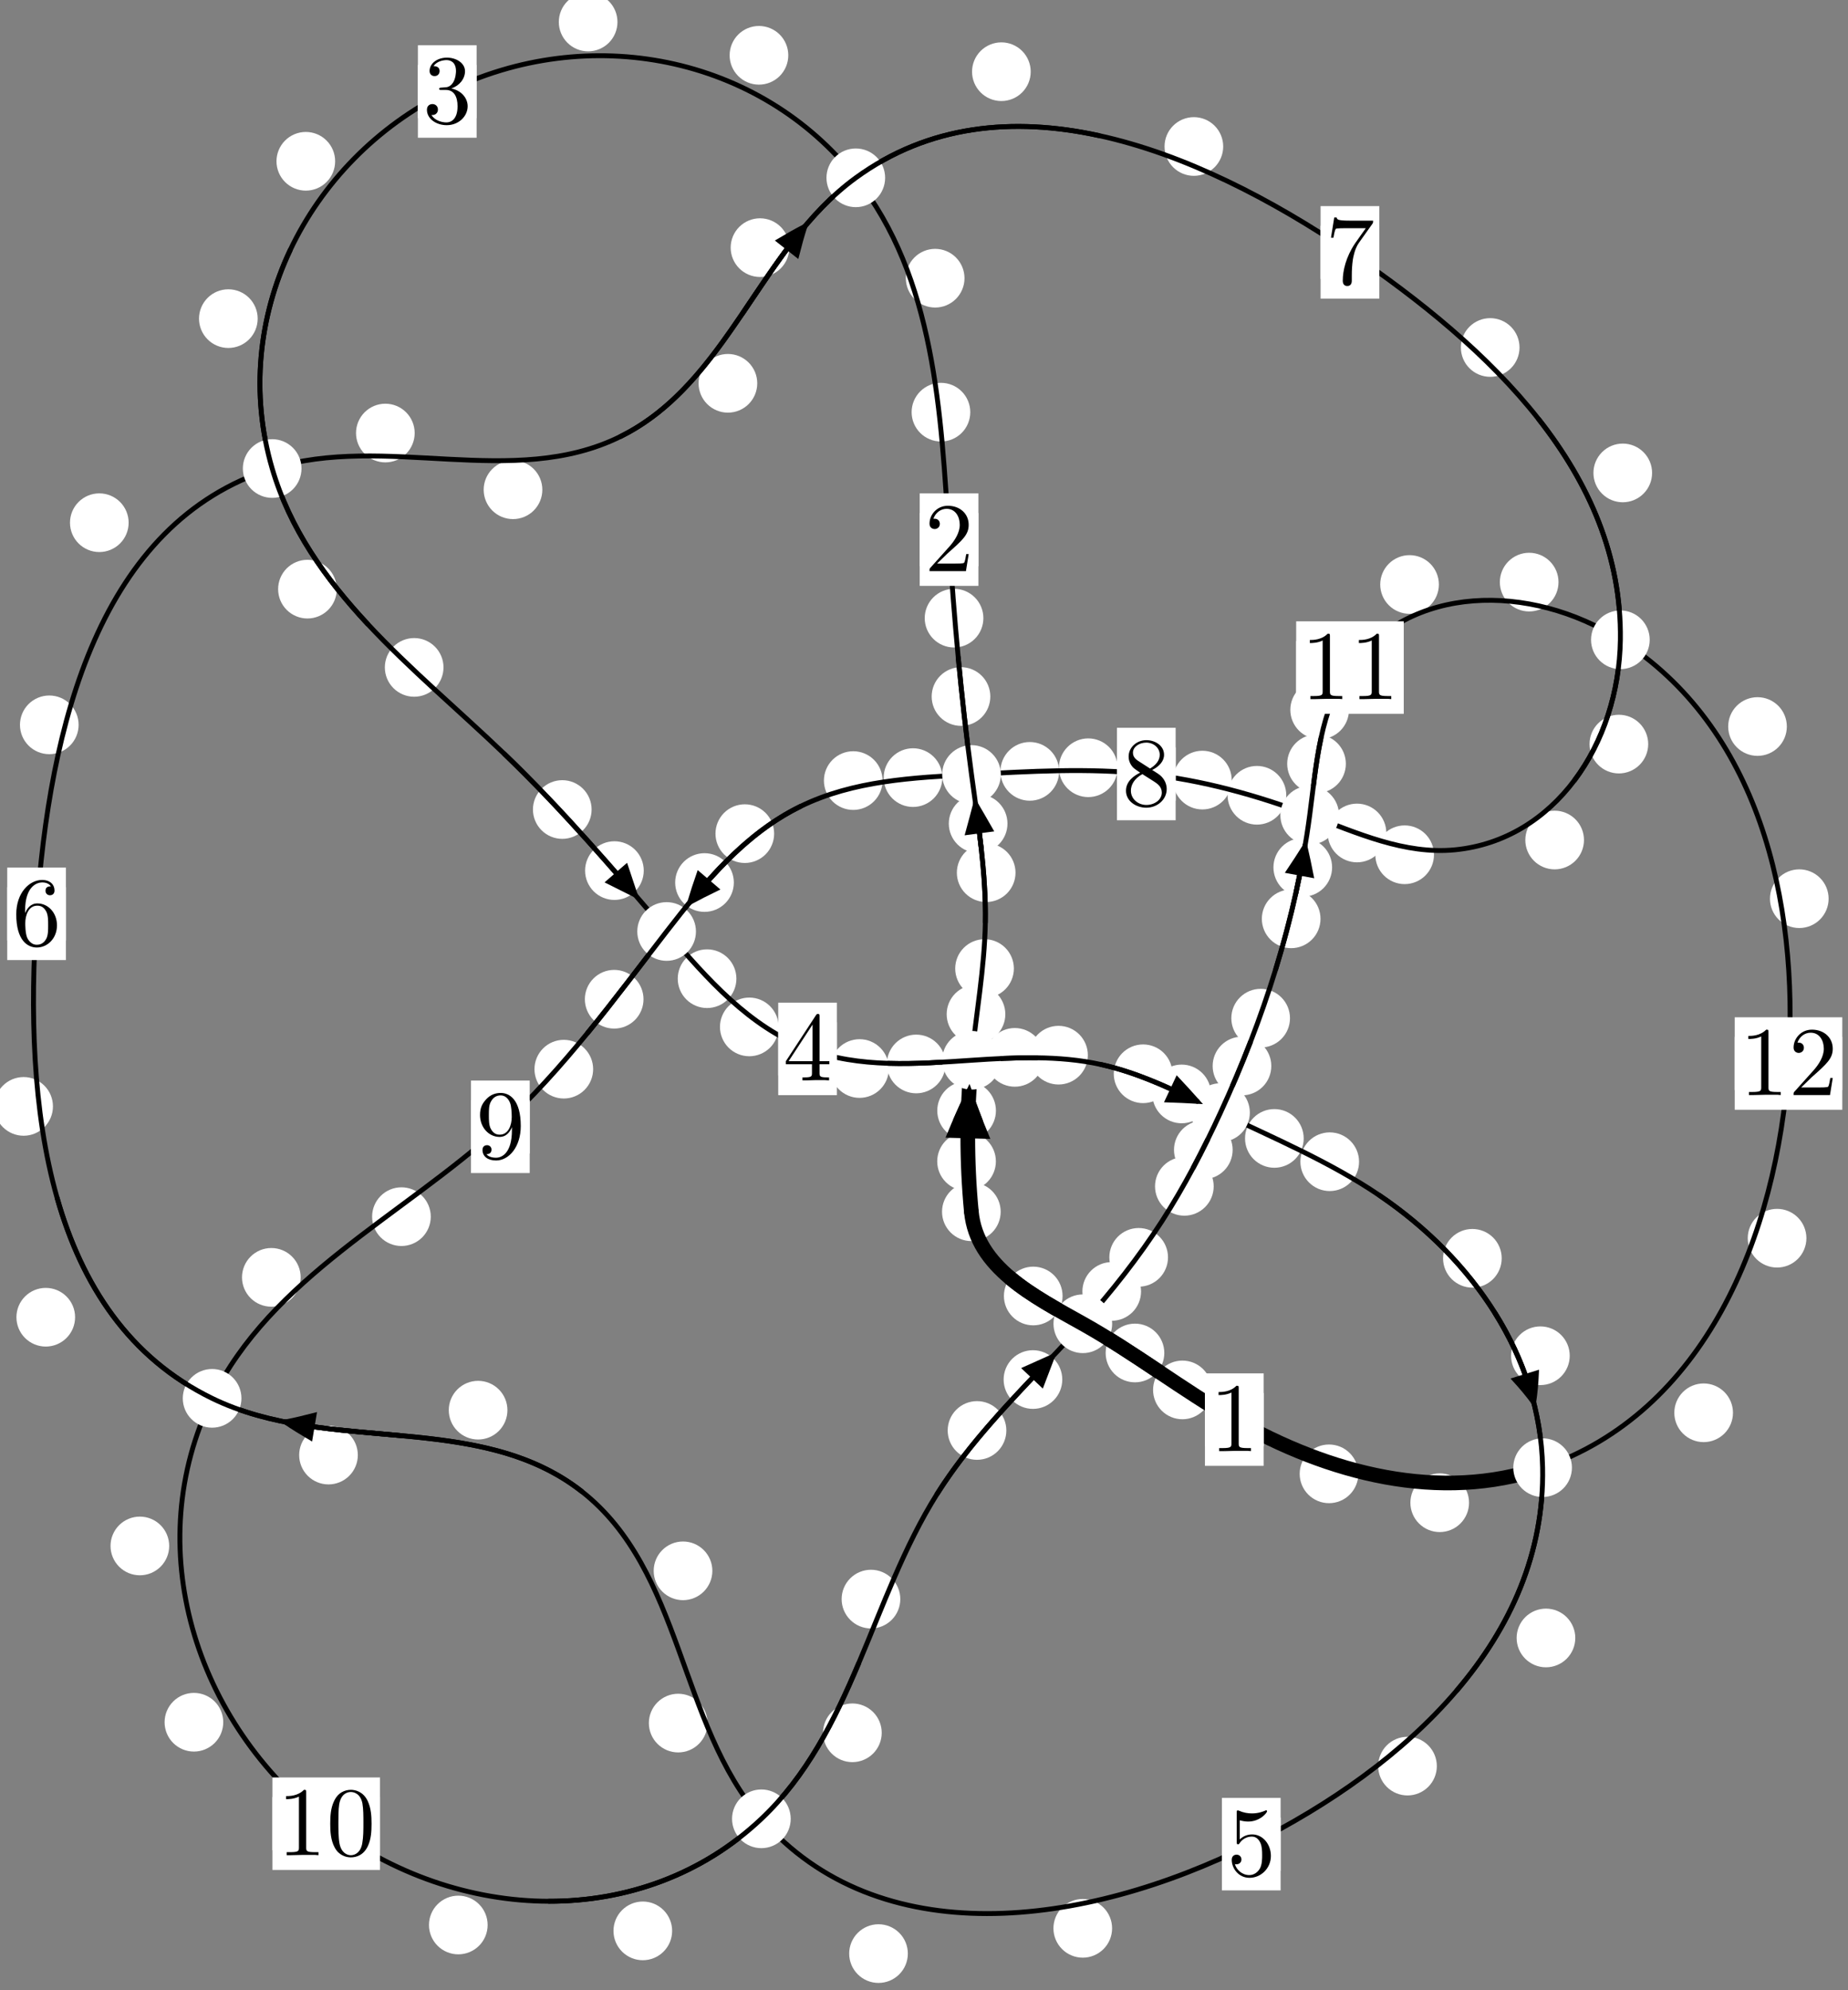 <?xml version="1.0"?>
<!-- Created by MetaPost 1.999 on 2021.07.06:0015 -->
<svg version="1.1" xmlns="http://www.w3.org/2000/svg" xmlns:xlink="http://www.w3.org/1999/xlink" width="188.317" height="202.733" viewBox="0 0 188.317 202.733">
<rect x="0" y="0" width="188.317" height="202.733" fill="#808080" stroke="none"/>
<!-- Original BoundingBox: -99.581726 -93.984573 88.735672 108.748123 -->
  <defs>
    <g transform="scale(0.01,0.01)" id="GLYPHcmr10_48">
      <path style="fill-rule: evenodd;" d="M460 -320C460 -400,455 -480,420 -554C374 -650,292 -666,250 -666C190 -666,117 -640,76 -547C44 -478,39 -400,39 -320C39 -245,43 -155,84 -79C127 2,200 22,249 22C303 22,379 1,423 -94C455 -163,460 -241,460 -320M249 -0C210 -0,151 -25,133 -121C122 -181,122 -273,122 -332C122 -396,122 -462,130 -516C149 -635,224 -644,249 -644C282 -644,348 -626,367 -527C377 -471,377 -395,377 -332C377 -257,377 -189,366 -125C351 -30,294 -0,249 -0"></path>
    </g>
    <g transform="scale(0.01,0.01)" id="GLYPHcmr10_49">
      <path style="fill-rule: evenodd;" d="M294 -640C294 -664,294 -666,271 -666C209 -602,121 -602,89 -602L89 -571C109 -571,168 -571,220 -597L220 -79C220 -43,217 -31,127 -31L95 -31L95 -0L257 -0L130 -3L217 -3L257 -3L297 -3L384 -3L419 -0L419 -31L387 -31C297 -31,294 -42,294 -79"></path>
    </g>
    <g transform="scale(0.01,0.01)" id="GLYPHcmr10_50">
      <path style="fill-rule: evenodd;" d="M127 -77L233 -180C389 -318,449 -372,449 -472C449 -586,359 -666,237 -666C124 -666,50 -574,50 -485C50 -429,100 -429,103 -429C120 -429,155 -441,155 -482C155 -508,137 -534,102 -534C94 -534,92 -534,89 -533C112 -598,166 -635,224 -635C315 -635,358 -554,358 -472C358 -392,308 -313,253 -251L61 -37C50 -26,50 -24,50 -0L421 -0L449 -174L424 -174C419 -144,412 -100,402 -85C395 -77,329 -77,307 -77"></path>
    </g>
    <g transform="scale(0.01,0.01)" id="GLYPHcmr10_51">
      <path style="fill-rule: evenodd;" d="M290 -352C372 -379,430 -449,430 -528C430 -610,342 -666,246 -666C145 -666,69 -606,69 -530C69 -497,91 -478,120 -478C151 -478,171 -500,171 -529C171 -579,124 -579,109 -579C140 -628,206 -641,242 -641C283 -641,338 -619,338 -529C338 -517,336 -459,310 -415C280 -367,246 -364,221 -363C213 -362,189 -360,182 -360C174 -359,167 -358,167 -348C167 -337,174 -337,191 -337L235 -337C317 -337,354 -269,354 -171C354 -35,285 -6,241 -6C198 -6,123 -23,88 -82C123 -77,154 -99,154 -137C154 -173,127 -193,98 -193C74 -193,42 -179,42 -135C42 -44,135 22,244 22C366 22,457 -69,457 -171C457 -253,394 -331,290 -352"></path>
    </g>
    <g transform="scale(0.01,0.01)" id="GLYPHcmr10_52">
      <path style="fill-rule: evenodd;" d="M294 -165L294 -78C294 -42,292 -31,218 -31L197 -31L197 -0L332 -0L238 -3L290 -3L332 -3L374 -3L427 -3L468 -0L468 -31L447 -31C373 -31,371 -42,371 -78L371 -165L471 -165L471 -196L371 -196L371 -651C371 -671,371 -677,355 -677C346 -677,343 -677,335 -665L28 -196L28 -165M300 -196L56 -196L300 -569"></path>
    </g>
    <g transform="scale(0.01,0.01)" id="GLYPHcmr10_53">
      <path style="fill-rule: evenodd;" d="M449 -201C449 -320,367 -420,259 -420C211 -420,168 -404,132 -369L132 -564C152 -558,185 -551,217 -551C340 -551,410 -642,410 -655C410 -661,407 -666,400 -666C399 -666,397 -666,392 -663C372 -654,323 -634,256 -634C216 -634,170 -641,123 -662C115 -665,113 -665,111 -665C101 -665,101 -657,101 -641L101 -345C101 -327,101 -319,115 -319C122 -319,124 -322,128 -328C139 -344,176 -398,257 -398C309 -398,334 -352,342 -334C358 -297,360 -258,360 -208C360 -173,360 -113,336 -71C312 -32,275 -6,229 -6C156 -6,99 -59,82 -118C85 -117,88 -116,99 -116C132 -116,149 -141,149 -165C149 -189,132 -214,99 -214C85 -214,50 -207,50 -161C50 -75,119 22,231 22C347 22,449 -74,449 -201"></path>
    </g>
    <g transform="scale(0.01,0.01)" id="GLYPHcmr10_54">
      <path style="fill-rule: evenodd;" d="M132 -328L132 -352C132 -605,256 -641,307 -641C331 -641,373 -635,395 -601C380 -601,340 -601,340 -556C340 -525,364 -510,386 -510C402 -510,432 -519,432 -558C432 -618,388 -666,305 -666C177 -666,42 -537,42 -316C42 -49,158 22,251 22C362 22,457 -72,457 -204C457 -331,368 -427,257 -427C189 -427,152 -376,132 -328M251 -6C188 -6,158 -66,152 -81C134 -128,134 -208,134 -226C134 -304,166 -404,256 -404C272 -404,318 -404,349 -342C367 -305,367 -254,367 -205C367 -157,367 -107,350 -71C320 -11,274 -6,251 -6"></path>
    </g>
    <g transform="scale(0.01,0.01)" id="GLYPHcmr10_55">
      <path style="fill-rule: evenodd;" d="M476 -609C485 -621,485 -623,485 -644L242 -644C120 -644,118 -657,114 -676L89 -676L56 -470L81 -470C84 -486,93 -549,106 -561C113 -567,191 -567,204 -567L411 -567C400 -551,321 -442,299 -409C209 -274,176 -135,176 -33C176 -23,176 22,222 22C268 22,268 -23,268 -33L268 -84C268 -139,271 -194,279 -248C283 -271,297 -357,341 -419"></path>
    </g>
    <g transform="scale(0.01,0.01)" id="GLYPHcmr10_56">
      <path style="fill-rule: evenodd;" d="M163 -457C117 -487,113 -521,113 -538C113 -599,178 -641,249 -641C322 -641,386 -589,386 -517C386 -460,347 -412,287 -377M309 -362C381 -399,430 -451,430 -517C430 -609,341 -666,250 -666C150 -666,69 -592,69 -499C69 -481,71 -436,113 -389C124 -377,161 -352,186 -335C128 -306,42 -250,42 -151C42 -45,144 22,249 22C362 22,457 -61,457 -168C457 -204,446 -249,408 -291C389 -312,373 -322,309 -362M209 -320L332 -242C360 -223,407 -193,407 -132C407 -58,332 -6,250 -6C164 -6,92 -68,92 -151C92 -209,124 -273,209 -320"></path>
    </g>
    <g transform="scale(0.01,0.01)" id="GLYPHcmr10_57">
      <path style="fill-rule: evenodd;" d="M367 -318L367 -286C367 -52,263 -6,205 -6C188 -6,134 -8,107 -42C151 -42,159 -71,159 -88C159 -119,135 -134,113 -134C97 -134,67 -125,67 -86C67 -19,121 22,206 22C335 22,457 -114,457 -329C457 -598,342 -666,253 -666C198 -666,149 -648,106 -603C65 -558,42 -516,42 -441C42 -316,130 -218,242 -218C303 -218,344 -260,367 -318M243 -241C227 -241,181 -241,150 -304C132 -341,132 -391,132 -440C132 -494,132 -541,153 -578C180 -628,218 -641,253 -641C299 -641,332 -607,349 -562C361 -530,365 -467,365 -421C365 -338,331 -241,243 -241"></path>
    </g>
  </defs>
  <path d="M101.483 118.299C101.483 117.506,101.168 116.746,100.608 116.186C100.047 115.625,99.287 115.31,98.494 115.31C97.702 115.31,96.941 115.625,96.381 116.186C95.821 116.746,95.506 117.506,95.506 118.299C95.506 119.092,95.821 119.852,96.381 120.412C96.941 120.973,97.702 121.288,98.494 121.288C99.287 121.288,100.047 120.973,100.608 120.412C101.168 119.852,101.483 119.092,101.483 118.299Z" style="fill: rgb(100%,100%,100%);stroke: none;"></path>
  <path d="M101.973 123.431C101.973 122.638,101.658 121.878,101.098 121.318C100.538 120.757,99.777 120.442,98.985 120.442C98.192 120.442,97.432 120.757,96.871 121.318C96.311 121.878,95.996 122.638,95.996 123.431C95.996 124.224,96.311 124.984,96.871 125.544C97.432 126.105,98.192 126.42,98.985 126.42C99.777 126.42,100.538 126.105,101.098 125.544C101.658 124.984,101.973 124.224,101.973 123.431Z" style="fill: rgb(100%,100%,100%);stroke: none;"></path>
  <path d="M102.446 103.31C102.446 102.518,102.131 101.757,101.571 101.197C101.01 100.636,100.25 100.322,99.457 100.322C98.665 100.322,97.905 100.636,97.344 101.197C96.784 101.757,96.469 102.518,96.469 103.31C96.469 104.103,96.784 104.863,97.344 105.424C97.905 105.984,98.665 106.299,99.457 106.299C100.25 106.299,101.01 105.984,101.571 105.424C102.131 104.863,102.446 104.103,102.446 103.31Z" style="fill: rgb(100%,100%,100%);stroke: none;"></path>
  <path d="M101.488 113.131C101.488 112.339,101.173 111.578,100.613 111.018C100.052 110.457,99.292 110.143,98.499 110.143C97.707 110.143,96.947 110.457,96.386 111.018C95.826 111.578,95.511 112.339,95.511 113.131C95.511 113.924,95.826 114.684,96.386 115.245C96.947 115.805,97.707 116.12,98.499 116.12C99.292 116.12,100.052 115.805,100.613 115.245C101.173 114.684,101.488 113.924,101.488 113.131Z" style="fill: rgb(100%,100%,100%);stroke: none;"></path>
  <path d="M103.484 88.894C103.484 88.102,103.169 87.342,102.609 86.781C102.048 86.221,101.288 85.906,100.495 85.906C99.703 85.906,98.942 86.221,98.382 86.781C97.822 87.342,97.507 88.102,97.507 88.894C97.507 89.687,97.822 90.447,98.382 91.008C98.942 91.568,99.703 91.883,100.495 91.883C101.288 91.883,102.048 91.568,102.609 91.008C103.169 90.447,103.484 89.687,103.484 88.894Z" style="fill: rgb(100%,100%,100%);stroke: none;"></path>
  <path d="M103.317 98.657C103.317 97.864,103.002 97.104,102.442 96.544C101.881 95.983,101.121 95.668,100.328 95.668C99.536 95.668,98.775 95.983,98.215 96.544C97.654 97.104,97.339 97.864,97.339 98.657C97.339 99.45,97.654 100.21,98.215 100.77C98.775 101.331,99.536 101.646,100.328 101.646C101.121 101.646,101.881 101.331,102.442 100.77C103.002 100.21,103.317 99.45,103.317 98.657Z" style="fill: rgb(100%,100%,100%);stroke: none;"></path>
  <path d="M100.917 70.949C100.917 70.156,100.602 69.396,100.042 68.836C99.481 68.275,98.721 67.96,97.928 67.96C97.136 67.96,96.376 68.275,95.815 68.836C95.255 69.396,94.94 70.156,94.94 70.949C94.94 71.742,95.255 72.502,95.815 73.062C96.376 73.623,97.136 73.938,97.928 73.938C98.721 73.938,99.481 73.623,100.042 73.062C100.602 72.502,100.917 71.742,100.917 70.949Z" style="fill: rgb(100%,100%,100%);stroke: none;"></path>
  <path d="M102.664 83.892C102.664 83.099,102.349 82.339,101.788 81.778C101.228 81.218,100.468 80.903,99.675 80.903C98.882 80.903,98.122 81.218,97.562 81.778C97.001 82.339,96.686 83.099,96.686 83.892C96.686 84.684,97.001 85.445,97.562 86.005C98.122 86.566,98.882 86.881,99.675 86.881C100.468 86.881,101.228 86.566,101.788 86.005C102.349 85.445,102.664 84.684,102.664 83.892Z" style="fill: rgb(100%,100%,100%);stroke: none;"></path>
  <path d="M98.874 41.984C98.874 41.192,98.56 40.431,97.999 39.871C97.439 39.31,96.678 38.996,95.886 38.996C95.093 38.996,94.333 39.31,93.772 39.871C93.212 40.431,92.897 41.192,92.897 41.984C92.897 42.777,93.212 43.537,93.772 44.098C94.333 44.658,95.093 44.973,95.886 44.973C96.678 44.973,97.439 44.658,97.999 44.098C98.56 43.537,98.874 42.777,98.874 41.984Z" style="fill: rgb(100%,100%,100%);stroke: none;"></path>
  <path d="M100.21 62.965C100.21 62.172,99.895 61.412,99.335 60.851C98.774 60.291,98.014 59.976,97.221 59.976C96.429 59.976,95.668 60.291,95.108 60.851C94.547 61.412,94.232 62.172,94.232 62.965C94.232 63.757,94.547 64.518,95.108 65.078C95.668 65.639,96.429 65.954,97.221 65.954C98.014 65.954,98.774 65.639,99.335 65.078C99.895 64.518,100.21 63.757,100.21 62.965Z" style="fill: rgb(100%,100%,100%);stroke: none;"></path>
  <path d="M80.329 5.633C80.329 4.841,80.014 4.08,79.454 3.52C78.893 2.96,78.133 2.645,77.341 2.645C76.548 2.645,75.788 2.96,75.227 3.52C74.667 4.08,74.352 4.841,74.352 5.633C74.352 6.426,74.667 7.186,75.227 7.747C75.788 8.307,76.548 8.622,77.341 8.622C78.133 8.622,78.893 8.307,79.454 7.747C80.014 7.186,80.329 6.426,80.329 5.633Z" style="fill: rgb(100%,100%,100%);stroke: none;"></path>
  <path d="M98.285 28.338C98.285 27.545,97.97 26.785,97.41 26.225C96.849 25.664,96.089 25.349,95.296 25.349C94.504 25.349,93.744 25.664,93.183 26.225C92.623 26.785,92.308 27.545,92.308 28.338C92.308 29.131,92.623 29.891,93.183 30.451C93.744 31.012,94.504 31.327,95.296 31.327C96.089 31.327,96.849 31.012,97.41 30.451C97.97 29.891,98.285 29.131,98.285 28.338Z" style="fill: rgb(100%,100%,100%);stroke: none;"></path>
  <path d="M34.152 16.429C34.152 15.636,33.838 14.876,33.277 14.316C32.717 13.755,31.956 13.44,31.164 13.44C30.371 13.44,29.611 13.755,29.05 14.316C28.49 14.876,28.175 15.636,28.175 16.429C28.175 17.222,28.49 17.982,29.05 18.542C29.611 19.103,30.371 19.418,31.164 19.418C31.956 19.418,32.717 19.103,33.277 18.542C33.838 17.982,34.152 17.222,34.152 16.429Z" style="fill: rgb(100%,100%,100%);stroke: none;"></path>
  <path d="M62.922 2.241C62.922 1.448,62.607 0.688,62.047 0.127C61.486 -0.433,60.726 -0.748,59.933 -0.748C59.141 -0.748,58.381 -0.433,57.82 0.127C57.26 0.688,56.945 1.448,56.945 2.241C56.945 3.033,57.26 3.793,57.82 4.354C58.381 4.914,59.141 5.229,59.933 5.229C60.726 5.229,61.486 4.914,62.047 4.354C62.607 3.793,62.922 3.033,62.922 2.241Z" style="fill: rgb(100%,100%,100%);stroke: none;"></path>
  <path d="M34.319 60.011C34.319 59.218,34.004 58.458,33.443 57.898C32.883 57.337,32.122 57.022,31.33 57.022C30.537 57.022,29.777 57.337,29.216 57.898C28.656 58.458,28.341 59.218,28.341 60.011C28.341 60.804,28.656 61.564,29.216 62.124C29.777 62.685,30.537 63,31.33 63C32.122 63,32.883 62.685,33.443 62.124C34.004 61.564,34.319 60.804,34.319 60.011Z" style="fill: rgb(100%,100%,100%);stroke: none;"></path>
  <path d="M26.258 32.457C26.258 31.664,25.943 30.904,25.383 30.343C24.822 29.783,24.062 29.468,23.269 29.468C22.477 29.468,21.716 29.783,21.156 30.343C20.595 30.904,20.28 31.664,20.28 32.457C20.28 33.249,20.595 34.009,21.156 34.57C21.716 35.13,22.477 35.445,23.269 35.445C24.062 35.445,24.822 35.13,25.383 34.57C25.943 34.009,26.258 33.249,26.258 32.457Z" style="fill: rgb(100%,100%,100%);stroke: none;"></path>
  <path d="M60.287 82.458C60.287 81.666,59.972 80.906,59.411 80.345C58.851 79.785,58.091 79.47,57.298 79.47C56.505 79.47,55.745 79.785,55.185 80.345C54.624 80.906,54.309 81.666,54.309 82.458C54.309 83.251,54.624 84.011,55.185 84.572C55.745 85.132,56.505 85.447,57.298 85.447C58.091 85.447,58.851 85.132,59.411 84.572C59.972 84.011,60.287 83.251,60.287 82.458Z" style="fill: rgb(100%,100%,100%);stroke: none;"></path>
  <path d="M45.194 67.982C45.194 67.189,44.879 66.429,44.319 65.869C43.758 65.308,42.998 64.993,42.205 64.993C41.413 64.993,40.653 65.308,40.092 65.869C39.532 66.429,39.217 67.189,39.217 67.982C39.217 68.775,39.532 69.535,40.092 70.095C40.653 70.656,41.413 70.971,42.205 70.971C42.998 70.971,43.758 70.656,44.319 70.095C44.879 69.535,45.194 68.775,45.194 67.982Z" style="fill: rgb(100%,100%,100%);stroke: none;"></path>
  <path d="M75.041 99.69C75.041 98.898,74.726 98.138,74.166 97.577C73.606 97.017,72.845 96.702,72.053 96.702C71.26 96.702,70.5 97.017,69.939 97.577C69.379 98.138,69.064 98.898,69.064 99.69C69.064 100.483,69.379 101.243,69.939 101.804C70.5 102.364,71.26 102.679,72.053 102.679C72.845 102.679,73.606 102.364,74.166 101.804C74.726 101.243,75.041 100.483,75.041 99.69Z" style="fill: rgb(100%,100%,100%);stroke: none;"></path>
  <path d="M65.6 88.681C65.6 87.888,65.285 87.128,64.725 86.567C64.164 86.007,63.404 85.692,62.611 85.692C61.819 85.692,61.058 86.007,60.498 86.567C59.937 87.128,59.622 87.888,59.622 88.681C59.622 89.473,59.937 90.233,60.498 90.794C61.058 91.354,61.819 91.669,62.611 91.669C63.404 91.669,64.164 91.354,64.725 90.794C65.285 90.233,65.6 89.473,65.6 88.681Z" style="fill: rgb(100%,100%,100%);stroke: none;"></path>
  <path d="M90.579 108.842C90.579 108.05,90.264 107.29,89.704 106.729C89.144 106.169,88.383 105.854,87.591 105.854C86.798 105.854,86.038 106.169,85.477 106.729C84.917 107.29,84.602 108.05,84.602 108.842C84.602 109.635,84.917 110.395,85.477 110.956C86.038 111.516,86.798 111.831,87.591 111.831C88.383 111.831,89.144 111.516,89.704 110.956C90.264 110.395,90.579 109.635,90.579 108.842Z" style="fill: rgb(100%,100%,100%);stroke: none;"></path>
  <path d="M79.344 104.602C79.344 103.81,79.029 103.05,78.469 102.489C77.908 101.929,77.148 101.614,76.355 101.614C75.563 101.614,74.803 101.929,74.242 102.489C73.682 103.05,73.367 103.81,73.367 104.602C73.367 105.395,73.682 106.155,74.242 106.716C74.803 107.276,75.563 107.591,76.355 107.591C77.148 107.591,77.908 107.276,78.469 106.716C79.029 106.155,79.344 105.395,79.344 104.602Z" style="fill: rgb(100%,100%,100%);stroke: none;"></path>
  <path d="M106.399 107.705C106.399 106.912,106.085 106.152,105.524 105.591C104.964 105.031,104.203 104.716,103.411 104.716C102.618 104.716,101.858 105.031,101.297 105.591C100.737 106.152,100.422 106.912,100.422 107.705C100.422 108.497,100.737 109.257,101.297 109.818C101.858 110.378,102.618 110.693,103.411 110.693C104.203 110.693,104.964 110.378,105.524 109.818C106.085 109.257,106.399 108.497,106.399 107.705Z" style="fill: rgb(100%,100%,100%);stroke: none;"></path>
  <path d="M96.353 108.377C96.353 107.585,96.038 106.825,95.478 106.264C94.917 105.704,94.157 105.389,93.365 105.389C92.572 105.389,91.812 105.704,91.251 106.264C90.691 106.825,90.376 107.585,90.376 108.377C90.376 109.17,90.691 109.93,91.251 110.491C91.812 111.051,92.572 111.366,93.365 111.366C94.157 111.366,94.917 111.051,95.478 110.491C96.038 109.93,96.353 109.17,96.353 108.377Z" style="fill: rgb(100%,100%,100%);stroke: none;"></path>
  <path d="M119.473 109.376C119.473 108.584,119.158 107.823,118.598 107.263C118.038 106.702,117.277 106.388,116.485 106.388C115.692 106.388,114.932 106.702,114.371 107.263C113.811 107.823,113.496 108.584,113.496 109.376C113.496 110.169,113.811 110.929,114.371 111.49C114.932 112.05,115.692 112.365,116.485 112.365C117.277 112.365,118.038 112.05,118.598 111.49C119.158 110.929,119.473 110.169,119.473 109.376Z" style="fill: rgb(100%,100%,100%);stroke: none;"></path>
  <path d="M110.856 107.482C110.856 106.689,110.541 105.929,109.981 105.368C109.421 104.808,108.66 104.493,107.868 104.493C107.075 104.493,106.315 104.808,105.754 105.368C105.194 105.929,104.879 106.689,104.879 107.482C104.879 108.274,105.194 109.034,105.754 109.595C106.315 110.155,107.075 110.47,107.868 110.47C108.66 110.47,109.421 110.155,109.981 109.595C110.541 109.034,110.856 108.274,110.856 107.482Z" style="fill: rgb(100%,100%,100%);stroke: none;"></path>
  <path d="M132.851 115.961C132.851 115.168,132.536 114.408,131.975 113.848C131.415 113.287,130.654 112.972,129.862 112.972C129.069 112.972,128.309 113.287,127.748 113.848C127.188 114.408,126.873 115.168,126.873 115.961C126.873 116.754,127.188 117.514,127.748 118.074C128.309 118.635,129.069 118.95,129.862 118.95C130.654 118.95,131.415 118.635,131.975 118.074C132.536 117.514,132.851 116.754,132.851 115.961Z" style="fill: rgb(100%,100%,100%);stroke: none;"></path>
  <path d="M123.403 111.43C123.403 110.637,123.088 109.877,122.527 109.317C121.967 108.756,121.207 108.441,120.414 108.441C119.621 108.441,118.861 108.756,118.301 109.317C117.74 109.877,117.425 110.637,117.425 111.43C117.425 112.223,117.74 112.983,118.301 113.543C118.861 114.104,119.621 114.419,120.414 114.419C121.207 114.419,121.967 114.104,122.527 113.543C123.088 112.983,123.403 112.223,123.403 111.43Z" style="fill: rgb(100%,100%,100%);stroke: none;"></path>
  <path d="M153.029 128.172C153.029 127.38,152.714 126.62,152.154 126.059C151.593 125.499,150.833 125.184,150.04 125.184C149.248 125.184,148.487 125.499,147.927 126.059C147.367 126.62,147.052 127.38,147.052 128.172C147.052 128.965,147.367 129.725,147.927 130.286C148.487 130.846,149.248 131.161,150.04 131.161C150.833 131.161,151.593 130.846,152.154 130.286C152.714 129.725,153.029 128.965,153.029 128.172Z" style="fill: rgb(100%,100%,100%);stroke: none;"></path>
  <path d="M138.492 118.334C138.492 117.541,138.177 116.781,137.616 116.221C137.056 115.66,136.296 115.345,135.503 115.345C134.71 115.345,133.95 115.66,133.39 116.221C132.829 116.781,132.514 117.541,132.514 118.334C132.514 119.127,132.829 119.887,133.39 120.447C133.95 121.008,134.71 121.323,135.503 121.323C136.296 121.323,137.056 121.008,137.616 120.447C138.177 119.887,138.492 119.127,138.492 118.334Z" style="fill: rgb(100%,100%,100%);stroke: none;"></path>
  <path d="M160.527 166.845C160.527 166.053,160.212 165.292,159.652 164.732C159.091 164.171,158.331 163.856,157.539 163.856C156.746 163.856,155.986 164.171,155.425 164.732C154.865 165.292,154.55 166.053,154.55 166.845C154.55 167.638,154.865 168.398,155.425 168.959C155.986 169.519,156.746 169.834,157.539 169.834C158.331 169.834,159.091 169.519,159.652 168.959C160.212 168.398,160.527 167.638,160.527 166.845Z" style="fill: rgb(100%,100%,100%);stroke: none;"></path>
  <path d="M159.961 138.098C159.961 137.305,159.646 136.545,159.085 135.985C158.525 135.424,157.764 135.109,156.972 135.109C156.179 135.109,155.419 135.424,154.858 135.985C154.298 136.545,153.983 137.305,153.983 138.098C153.983 138.891,154.298 139.651,154.858 140.211C155.419 140.772,156.179 141.087,156.972 141.087C157.764 141.087,158.525 140.772,159.085 140.211C159.646 139.651,159.961 138.891,159.961 138.098Z" style="fill: rgb(100%,100%,100%);stroke: none;"></path>
  <path d="M113.326 196.422C113.326 195.629,113.011 194.869,112.451 194.309C111.89 193.748,111.13 193.433,110.338 193.433C109.545 193.433,108.785 193.748,108.224 194.309C107.664 194.869,107.349 195.629,107.349 196.422C107.349 197.215,107.664 197.975,108.224 198.535C108.785 199.096,109.545 199.411,110.338 199.411C111.13 199.411,111.89 199.096,112.451 198.535C113.011 197.975,113.326 197.215,113.326 196.422Z" style="fill: rgb(100%,100%,100%);stroke: none;"></path>
  <path d="M146.418 179.898C146.418 179.106,146.103 178.345,145.542 177.785C144.982 177.224,144.222 176.91,143.429 176.91C142.636 176.91,141.876 177.224,141.316 177.785C140.755 178.345,140.44 179.106,140.44 179.898C140.44 180.691,140.755 181.451,141.316 182.012C141.876 182.572,142.636 182.887,143.429 182.887C144.222 182.887,144.982 182.572,145.542 182.012C146.103 181.451,146.418 180.691,146.418 179.898Z" style="fill: rgb(100%,100%,100%);stroke: none;"></path>
  <path d="M72.099 175.516C72.099 174.723,71.784 173.963,71.223 173.403C70.663 172.842,69.902 172.527,69.11 172.527C68.317 172.527,67.557 172.842,66.996 173.403C66.436 173.963,66.121 174.723,66.121 175.516C66.121 176.309,66.436 177.069,66.996 177.629C67.557 178.19,68.317 178.505,69.11 178.505C69.902 178.505,70.663 178.19,71.223 177.629C71.784 177.069,72.099 176.309,72.099 175.516Z" style="fill: rgb(100%,100%,100%);stroke: none;"></path>
  <path d="M92.512 198.996C92.512 198.203,92.197 197.443,91.636 196.883C91.076 196.322,90.316 196.007,89.523 196.007C88.73 196.007,87.97 196.322,87.41 196.883C86.849 197.443,86.534 198.203,86.534 198.996C86.534 199.789,86.849 200.549,87.41 201.109C87.97 201.67,88.73 201.985,89.523 201.985C90.316 201.985,91.076 201.67,91.636 201.109C92.197 200.549,92.512 199.789,92.512 198.996Z" style="fill: rgb(100%,100%,100%);stroke: none;"></path>
  <path d="M51.709 143.643C51.709 142.85,51.394 142.09,50.834 141.53C50.273 140.969,49.513 140.654,48.72 140.654C47.928 140.654,47.168 140.969,46.607 141.53C46.047 142.09,45.732 142.85,45.732 143.643C45.732 144.436,46.047 145.196,46.607 145.756C47.168 146.317,47.928 146.632,48.72 146.632C49.513 146.632,50.273 146.317,50.834 145.756C51.394 145.196,51.709 144.436,51.709 143.643Z" style="fill: rgb(100%,100%,100%);stroke: none;"></path>
  <path d="M72.591 160.007C72.591 159.215,72.276 158.455,71.715 157.894C71.155 157.334,70.395 157.019,69.602 157.019C68.809 157.019,68.049 157.334,67.489 157.894C66.928 158.455,66.613 159.215,66.613 160.007C66.613 160.8,66.928 161.56,67.489 162.121C68.049 162.681,68.809 162.996,69.602 162.996C70.395 162.996,71.155 162.681,71.715 162.121C72.276 161.56,72.591 160.8,72.591 160.007Z" style="fill: rgb(100%,100%,100%);stroke: none;"></path>
  <path d="M7.652 134.175C7.652 133.382,7.337 132.622,6.776 132.062C6.216 131.501,5.455 131.186,4.663 131.186C3.87 131.186,3.11 131.501,2.549 132.062C1.989 132.622,1.674 133.382,1.674 134.175C1.674 134.968,1.989 135.728,2.549 136.288C3.11 136.849,3.87 137.164,4.663 137.164C5.455 137.164,6.216 136.849,6.776 136.288C7.337 135.728,7.652 134.968,7.652 134.175Z" style="fill: rgb(100%,100%,100%);stroke: none;"></path>
  <path d="M36.464 148.217C36.464 147.424,36.149 146.664,35.588 146.103C35.028 145.543,34.268 145.228,33.475 145.228C32.682 145.228,31.922 145.543,31.362 146.103C30.801 146.664,30.486 147.424,30.486 148.217C30.486 149.009,30.801 149.769,31.362 150.33C31.922 150.89,32.682 151.205,33.475 151.205C34.268 151.205,35.028 150.89,35.588 150.33C36.149 149.769,36.464 149.009,36.464 148.217Z" style="fill: rgb(100%,100%,100%);stroke: none;"></path>
  <path d="M8.011 73.833C8.011 73.04,7.696 72.28,7.136 71.72C6.575 71.159,5.815 70.844,5.022 70.844C4.23 70.844,3.47 71.159,2.909 71.72C2.349 72.28,2.034 73.04,2.034 73.833C2.034 74.626,2.349 75.386,2.909 75.946C3.47 76.507,4.23 76.822,5.022 76.822C5.815 76.822,6.575 76.507,7.136 75.946C7.696 75.386,8.011 74.626,8.011 73.833Z" style="fill: rgb(100%,100%,100%);stroke: none;"></path>
  <path d="M5.396 112.699C5.396 111.906,5.081 111.146,4.52 110.586C3.96 110.025,3.2 109.71,2.407 109.71C1.614 109.71,0.854 110.025,0.294 110.586C-0.267 111.146,-0.582 111.906,-0.582 112.699C-0.582 113.492,-0.267 114.252,0.294 114.812C0.854 115.373,1.614 115.688,2.407 115.688C3.2 115.688,3.96 115.373,4.52 114.812C5.081 114.252,5.396 113.492,5.396 112.699Z" style="fill: rgb(100%,100%,100%);stroke: none;"></path>
  <path d="M42.257 44.111C42.257 43.318,41.942 42.558,41.382 41.997C40.821 41.437,40.061 41.122,39.269 41.122C38.476 41.122,37.716 41.437,37.155 41.997C36.595 42.558,36.28 43.318,36.28 44.111C36.28 44.903,36.595 45.663,37.155 46.224C37.716 46.784,38.476 47.099,39.269 47.099C40.061 47.099,40.821 46.784,41.382 46.224C41.942 45.663,42.257 44.903,42.257 44.111Z" style="fill: rgb(100%,100%,100%);stroke: none;"></path>
  <path d="M13.109 53.244C13.109 52.451,12.794 51.691,12.234 51.13C11.673 50.57,10.913 50.255,10.12 50.255C9.328 50.255,8.568 50.57,8.007 51.13C7.447 51.691,7.132 52.451,7.132 53.244C7.132 54.036,7.447 54.797,8.007 55.357C8.568 55.918,9.328 56.232,10.12 56.232C10.913 56.232,11.673 55.918,12.234 55.357C12.794 54.797,13.109 54.036,13.109 53.244Z" style="fill: rgb(100%,100%,100%);stroke: none;"></path>
  <path d="M77.166 39.045C77.166 38.252,76.851 37.492,76.29 36.931C75.73 36.371,74.97 36.056,74.177 36.056C73.384 36.056,72.624 36.371,72.064 36.931C71.503 37.492,71.188 38.252,71.188 39.045C71.188 39.837,71.503 40.597,72.064 41.158C72.624 41.718,73.384 42.033,74.177 42.033C74.97 42.033,75.73 41.718,76.29 41.158C76.851 40.597,77.166 39.837,77.166 39.045Z" style="fill: rgb(100%,100%,100%);stroke: none;"></path>
  <path d="M55.266 49.888C55.266 49.095,54.951 48.335,54.391 47.774C53.83 47.214,53.07 46.899,52.277 46.899C51.484 46.899,50.724 47.214,50.164 47.774C49.603 48.335,49.288 49.095,49.288 49.888C49.288 50.68,49.603 51.441,50.164 52.001C50.724 52.562,51.484 52.876,52.277 52.876C53.07 52.876,53.83 52.562,54.391 52.001C54.951 51.441,55.266 50.68,55.266 49.888Z" style="fill: rgb(100%,100%,100%);stroke: none;"></path>
  <path d="M105.033 7.304C105.033 6.511,104.718 5.751,104.157 5.19C103.597 4.63,102.837 4.315,102.044 4.315C101.251 4.315,100.491 4.63,99.931 5.19C99.37 5.751,99.055 6.511,99.055 7.304C99.055 8.096,99.37 8.857,99.931 9.417C100.491 9.978,101.251 10.292,102.044 10.292C102.837 10.292,103.597 9.978,104.157 9.417C104.718 8.857,105.033 8.096,105.033 7.304Z" style="fill: rgb(100%,100%,100%);stroke: none;"></path>
  <path d="M80.436 25.224C80.436 24.432,80.121 23.671,79.56 23.111C79 22.551,78.24 22.236,77.447 22.236C76.654 22.236,75.894 22.551,75.334 23.111C74.773 23.671,74.458 24.432,74.458 25.224C74.458 26.017,74.773 26.777,75.334 27.338C75.894 27.898,76.654 28.213,77.447 28.213C78.24 28.213,79 27.898,79.56 27.338C80.121 26.777,80.436 26.017,80.436 25.224Z" style="fill: rgb(100%,100%,100%);stroke: none;"></path>
  <path d="M154.844 35.396C154.844 34.603,154.529 33.843,153.969 33.282C153.409 32.722,152.648 32.407,151.856 32.407C151.063 32.407,150.303 32.722,149.742 33.282C149.182 33.843,148.867 34.603,148.867 35.396C148.867 36.188,149.182 36.949,149.742 37.509C150.303 38.07,151.063 38.384,151.856 38.384C152.648 38.384,153.409 38.07,153.969 37.509C154.529 36.949,154.844 36.188,154.844 35.396Z" style="fill: rgb(100%,100%,100%);stroke: none;"></path>
  <path d="M124.648 14.922C124.648 14.129,124.333 13.369,123.773 12.809C123.212 12.248,122.452 11.933,121.659 11.933C120.867 11.933,120.106 12.248,119.546 12.809C118.985 13.369,118.671 14.129,118.671 14.922C118.671 15.715,118.985 16.475,119.546 17.035C120.106 17.596,120.867 17.911,121.659 17.911C122.452 17.911,123.212 17.596,123.773 17.035C124.333 16.475,124.648 15.715,124.648 14.922Z" style="fill: rgb(100%,100%,100%);stroke: none;"></path>
  <path d="M167.957 75.795C167.957 75.002,167.642 74.242,167.082 73.681C166.521 73.121,165.761 72.806,164.969 72.806C164.176 72.806,163.416 73.121,162.855 73.681C162.295 74.242,161.98 75.002,161.98 75.795C161.98 76.587,162.295 77.348,162.855 77.908C163.416 78.469,164.176 78.784,164.969 78.784C165.761 78.784,166.521 78.469,167.082 77.908C167.642 77.348,167.957 76.587,167.957 75.795Z" style="fill: rgb(100%,100%,100%);stroke: none;"></path>
  <path d="M168.354 48.173C168.354 47.38,168.039 46.62,167.478 46.06C166.918 45.499,166.158 45.184,165.365 45.184C164.572 45.184,163.812 45.499,163.252 46.06C162.691 46.62,162.376 47.38,162.376 48.173C162.376 48.966,162.691 49.726,163.252 50.286C163.812 50.847,164.572 51.162,165.365 51.162C166.158 51.162,166.918 50.847,167.478 50.286C168.039 49.726,168.354 48.966,168.354 48.173Z" style="fill: rgb(100%,100%,100%);stroke: none;"></path>
  <path d="M146.127 87.067C146.127 86.274,145.812 85.514,145.252 84.954C144.691 84.393,143.931 84.078,143.139 84.078C142.346 84.078,141.586 84.393,141.025 84.954C140.465 85.514,140.15 86.274,140.15 87.067C140.15 87.86,140.465 88.62,141.025 89.18C141.586 89.741,142.346 90.056,143.139 90.056C143.931 90.056,144.691 89.741,145.252 89.18C145.812 88.62,146.127 87.86,146.127 87.067Z" style="fill: rgb(100%,100%,100%);stroke: none;"></path>
  <path d="M161.413 85.566C161.413 84.773,161.098 84.013,160.537 83.453C159.977 82.892,159.216 82.577,158.424 82.577C157.631 82.577,156.871 82.892,156.31 83.453C155.75 84.013,155.435 84.773,155.435 85.566C155.435 86.359,155.75 87.119,156.31 87.679C156.871 88.24,157.631 88.555,158.424 88.555C159.216 88.555,159.977 88.24,160.537 87.679C161.098 87.119,161.413 86.359,161.413 85.566Z" style="fill: rgb(100%,100%,100%);stroke: none;"></path>
  <path d="M131.075 81.009C131.075 80.216,130.76 79.456,130.199 78.895C129.639 78.335,128.879 78.02,128.086 78.02C127.293 78.02,126.533 78.335,125.973 78.895C125.412 79.456,125.097 80.216,125.097 81.009C125.097 81.801,125.412 82.561,125.973 83.122C126.533 83.682,127.293 83.997,128.086 83.997C128.879 83.997,129.639 83.682,130.199 83.122C130.76 82.561,131.075 81.801,131.075 81.009Z" style="fill: rgb(100%,100%,100%);stroke: none;"></path>
  <path d="M141.27 84.849C141.27 84.056,140.955 83.296,140.395 82.736C139.834 82.175,139.074 81.86,138.281 81.86C137.489 81.86,136.729 82.175,136.168 82.736C135.608 83.296,135.293 84.056,135.293 84.849C135.293 85.642,135.608 86.402,136.168 86.962C136.729 87.523,137.489 87.838,138.281 87.838C139.074 87.838,139.834 87.523,140.395 86.962C140.955 86.402,141.27 85.642,141.27 84.849Z" style="fill: rgb(100%,100%,100%);stroke: none;"></path>
  <path d="M113.885 78.204C113.885 77.411,113.57 76.651,113.01 76.091C112.449 75.53,111.689 75.215,110.897 75.215C110.104 75.215,109.344 75.53,108.783 76.091C108.223 76.651,107.908 77.411,107.908 78.204C107.908 78.997,108.223 79.757,108.783 80.317C109.344 80.878,110.104 81.193,110.897 81.193C111.689 81.193,112.449 80.878,113.01 80.317C113.57 79.757,113.885 78.997,113.885 78.204Z" style="fill: rgb(100%,100%,100%);stroke: none;"></path>
  <path d="M125.515 79.462C125.515 78.669,125.2 77.909,124.639 77.349C124.079 76.788,123.319 76.473,122.526 76.473C121.733 76.473,120.973 76.788,120.413 77.349C119.852 77.909,119.537 78.669,119.537 79.462C119.537 80.255,119.852 81.015,120.413 81.575C120.973 82.136,121.733 82.451,122.526 82.451C123.319 82.451,124.079 82.136,124.639 81.575C125.2 81.015,125.515 80.255,125.515 79.462Z" style="fill: rgb(100%,100%,100%);stroke: none;"></path>
  <path d="M96.028 79.209C96.028 78.416,95.713 77.656,95.153 77.095C94.592 76.535,93.832 76.22,93.039 76.22C92.247 76.22,91.486 76.535,90.926 77.095C90.366 77.656,90.051 78.416,90.051 79.209C90.051 80.001,90.366 80.762,90.926 81.322C91.486 81.883,92.247 82.197,93.039 82.197C93.832 82.197,94.592 81.883,95.153 81.322C95.713 80.762,96.028 80.001,96.028 79.209Z" style="fill: rgb(100%,100%,100%);stroke: none;"></path>
  <path d="M107.927 78.573C107.927 77.78,107.612 77.02,107.052 76.459C106.491 75.899,105.731 75.584,104.938 75.584C104.146 75.584,103.385 75.899,102.825 76.459C102.264 77.02,101.949 77.78,101.949 78.573C101.949 79.365,102.264 80.125,102.825 80.686C103.385 81.246,104.146 81.561,104.938 81.561C105.731 81.561,106.491 81.246,107.052 80.686C107.612 80.125,107.927 79.365,107.927 78.573Z" style="fill: rgb(100%,100%,100%);stroke: none;"></path>
  <path d="M78.887 84.916C78.887 84.123,78.573 83.363,78.012 82.802C77.452 82.242,76.691 81.927,75.899 81.927C75.106 81.927,74.346 82.242,73.785 82.802C73.225 83.363,72.91 84.123,72.91 84.916C72.91 85.708,73.225 86.468,73.785 87.029C74.346 87.589,75.106 87.904,75.899 87.904C76.691 87.904,77.452 87.589,78.012 87.029C78.573 86.468,78.887 85.708,78.887 84.916Z" style="fill: rgb(100%,100%,100%);stroke: none;"></path>
  <path d="M89.937 79.511C89.937 78.718,89.622 77.958,89.062 77.398C88.501 76.837,87.741 76.522,86.949 76.522C86.156 76.522,85.396 76.837,84.835 77.398C84.275 77.958,83.96 78.718,83.96 79.511C83.96 80.304,84.275 81.064,84.835 81.624C85.396 82.185,86.156 82.5,86.949 82.5C87.741 82.5,88.501 82.185,89.062 81.624C89.622 81.064,89.937 80.304,89.937 79.511Z" style="fill: rgb(100%,100%,100%);stroke: none;"></path>
  <path d="M65.576 101.784C65.576 100.992,65.261 100.231,64.701 99.671C64.14 99.11,63.38 98.795,62.587 98.795C61.795 98.795,61.035 99.11,60.474 99.671C59.914 100.231,59.599 100.992,59.599 101.784C59.599 102.577,59.914 103.337,60.474 103.898C61.035 104.458,61.795 104.773,62.587 104.773C63.38 104.773,64.14 104.458,64.701 103.898C65.261 103.337,65.576 102.577,65.576 101.784Z" style="fill: rgb(100%,100%,100%);stroke: none;"></path>
  <path d="M74.78 89.897C74.78 89.104,74.465 88.344,73.904 87.783C73.344 87.223,72.584 86.908,71.791 86.908C70.998 86.908,70.238 87.223,69.678 87.783C69.117 88.344,68.802 89.104,68.802 89.897C68.802 90.689,69.117 91.449,69.678 92.01C70.238 92.57,70.998 92.885,71.791 92.885C72.584 92.885,73.344 92.57,73.904 92.01C74.465 91.449,74.78 90.689,74.78 89.897Z" style="fill: rgb(100%,100%,100%);stroke: none;"></path>
  <path d="M43.897 123.931C43.897 123.139,43.582 122.378,43.021 121.818C42.461 121.257,41.701 120.942,40.908 120.942C40.115 120.942,39.355 121.257,38.795 121.818C38.234 122.378,37.919 123.139,37.919 123.931C37.919 124.724,38.234 125.484,38.795 126.045C39.355 126.605,40.115 126.92,40.908 126.92C41.701 126.92,42.461 126.605,43.021 126.045C43.582 125.484,43.897 124.724,43.897 123.931Z" style="fill: rgb(100%,100%,100%);stroke: none;"></path>
  <path d="M60.443 108.907C60.443 108.115,60.128 107.354,59.567 106.794C59.007 106.233,58.247 105.919,57.454 105.919C56.661 105.919,55.901 106.233,55.341 106.794C54.78 107.354,54.465 108.115,54.465 108.907C54.465 109.7,54.78 110.46,55.341 111.021C55.901 111.581,56.661 111.896,57.454 111.896C58.247 111.896,59.007 111.581,59.567 111.021C60.128 110.46,60.443 109.7,60.443 108.907Z" style="fill: rgb(100%,100%,100%);stroke: none;"></path>
  <path d="M17.241 157.472C17.241 156.68,16.926 155.92,16.365 155.359C15.805 154.799,15.045 154.484,14.252 154.484C13.459 154.484,12.699 154.799,12.139 155.359C11.578 155.92,11.263 156.68,11.263 157.472C11.263 158.265,11.578 159.025,12.139 159.586C12.699 160.146,13.459 160.461,14.252 160.461C15.045 160.461,15.805 160.146,16.365 159.586C16.926 159.025,17.241 158.265,17.241 157.472Z" style="fill: rgb(100%,100%,100%);stroke: none;"></path>
  <path d="M30.639 130.114C30.639 129.321,30.324 128.561,29.763 128C29.203 127.44,28.443 127.125,27.65 127.125C26.857 127.125,26.097 127.44,25.537 128C24.976 128.561,24.661 129.321,24.661 130.114C24.661 130.906,24.976 131.667,25.537 132.227C26.097 132.788,26.857 133.102,27.65 133.102C28.443 133.102,29.203 132.788,29.763 132.227C30.324 131.667,30.639 130.906,30.639 130.114Z" style="fill: rgb(100%,100%,100%);stroke: none;"></path>
  <path d="M49.692 196.083C49.692 195.291,49.377 194.53,48.817 193.97C48.256 193.409,47.496 193.095,46.703 193.095C45.911 193.095,45.15 193.409,44.59 193.97C44.029 194.53,43.714 195.291,43.714 196.083C43.714 196.876,44.029 197.636,44.59 198.197C45.15 198.757,45.911 199.072,46.703 199.072C47.496 199.072,48.256 198.757,48.817 198.197C49.377 197.636,49.692 196.876,49.692 196.083Z" style="fill: rgb(100%,100%,100%);stroke: none;"></path>
  <path d="M22.75 175.429C22.75 174.637,22.436 173.877,21.875 173.316C21.315 172.756,20.554 172.441,19.762 172.441C18.969 172.441,18.209 172.756,17.648 173.316C17.088 173.877,16.773 174.637,16.773 175.429C16.773 176.222,17.088 176.982,17.648 177.543C18.209 178.103,18.969 178.418,19.762 178.418C20.554 178.418,21.315 178.103,21.875 177.543C22.436 176.982,22.75 176.222,22.75 175.429Z" style="fill: rgb(100%,100%,100%);stroke: none;"></path>
  <path d="M89.85 176.505C89.85 175.713,89.535 174.952,88.974 174.392C88.414 173.832,87.654 173.517,86.861 173.517C86.068 173.517,85.308 173.832,84.748 174.392C84.187 174.952,83.872 175.713,83.872 176.505C83.872 177.298,84.187 178.058,84.748 178.619C85.308 179.179,86.068 179.494,86.861 179.494C87.654 179.494,88.414 179.179,88.974 178.619C89.535 178.058,89.85 177.298,89.85 176.505Z" style="fill: rgb(100%,100%,100%);stroke: none;"></path>
  <path d="M68.493 196.682C68.493 195.889,68.178 195.129,67.618 194.569C67.057 194.008,66.297 193.693,65.505 193.693C64.712 193.693,63.952 194.008,63.391 194.569C62.831 195.129,62.516 195.889,62.516 196.682C62.516 197.475,62.831 198.235,63.391 198.795C63.952 199.356,64.712 199.671,65.505 199.671C66.297 199.671,67.057 199.356,67.618 198.795C68.178 198.235,68.493 197.475,68.493 196.682Z" style="fill: rgb(100%,100%,100%);stroke: none;"></path>
  <path d="M102.55 145.71C102.55 144.917,102.235 144.157,101.675 143.597C101.114 143.036,100.354 142.721,99.561 142.721C98.769 142.721,98.008 143.036,97.448 143.597C96.887 144.157,96.573 144.917,96.573 145.71C96.573 146.503,96.887 147.263,97.448 147.823C98.008 148.384,98.769 148.699,99.561 148.699C100.354 148.699,101.114 148.384,101.675 147.823C102.235 147.263,102.55 146.503,102.55 145.71Z" style="fill: rgb(100%,100%,100%);stroke: none;"></path>
  <path d="M91.743 162.887C91.743 162.094,91.428 161.334,90.867 160.774C90.307 160.213,89.547 159.898,88.754 159.898C87.961 159.898,87.201 160.213,86.641 160.774C86.08 161.334,85.765 162.094,85.765 162.887C85.765 163.68,86.08 164.44,86.641 165C87.201 165.561,87.961 165.876,88.754 165.876C89.547 165.876,90.307 165.561,90.867 165C91.428 164.44,91.743 163.68,91.743 162.887Z" style="fill: rgb(100%,100%,100%);stroke: none;"></path>
  <path d="M116.277 131.548C116.277 130.755,115.962 129.995,115.402 129.434C114.841 128.874,114.081 128.559,113.289 128.559C112.496 128.559,111.736 128.874,111.175 129.434C110.615 129.995,110.3 130.755,110.3 131.548C110.3 132.34,110.615 133.1,111.175 133.661C111.736 134.221,112.496 134.536,113.289 134.536C114.081 134.536,114.841 134.221,115.402 133.661C115.962 133.1,116.277 132.34,116.277 131.548Z" style="fill: rgb(100%,100%,100%);stroke: none;"></path>
  <path d="M108.25 140.523C108.25 139.73,107.935 138.97,107.375 138.409C106.814 137.849,106.054 137.534,105.262 137.534C104.469 137.534,103.709 137.849,103.148 138.409C102.588 138.97,102.273 139.73,102.273 140.523C102.273 141.315,102.588 142.075,103.148 142.636C103.709 143.196,104.469 143.511,105.262 143.511C106.054 143.511,106.814 143.196,107.375 142.636C107.935 142.075,108.25 141.315,108.25 140.523Z" style="fill: rgb(100%,100%,100%);stroke: none;"></path>
  <path d="M123.678 120.843C123.678 120.05,123.364 119.29,122.803 118.73C122.243 118.169,121.482 117.854,120.69 117.854C119.897 117.854,119.137 118.169,118.576 118.73C118.016 119.29,117.701 120.05,117.701 120.843C117.701 121.636,118.016 122.396,118.576 122.956C119.137 123.517,119.897 123.832,120.69 123.832C121.482 123.832,122.243 123.517,122.803 122.956C123.364 122.396,123.678 121.636,123.678 120.843Z" style="fill: rgb(100%,100%,100%);stroke: none;"></path>
  <path d="M119.023 128.076C119.023 127.284,118.708 126.523,118.148 125.963C117.587 125.403,116.827 125.088,116.034 125.088C115.242 125.088,114.481 125.403,113.921 125.963C113.36 126.523,113.046 127.284,113.046 128.076C113.046 128.869,113.36 129.629,113.921 130.19C114.481 130.75,115.242 131.065,116.034 131.065C116.827 131.065,117.587 130.75,118.148 130.19C118.708 129.629,119.023 128.869,119.023 128.076Z" style="fill: rgb(100%,100%,100%);stroke: none;"></path>
  <path d="M129.55 108.585C129.55 107.793,129.235 107.032,128.675 106.472C128.114 105.911,127.354 105.597,126.561 105.597C125.769 105.597,125.009 105.911,124.448 106.472C123.888 107.032,123.573 107.793,123.573 108.585C123.573 109.378,123.888 110.138,124.448 110.699C125.009 111.259,125.769 111.574,126.561 111.574C127.354 111.574,128.114 111.259,128.675 110.699C129.235 110.138,129.55 109.378,129.55 108.585Z" style="fill: rgb(100%,100%,100%);stroke: none;"></path>
  <path d="M125.611 117.127C125.611 116.335,125.296 115.575,124.736 115.014C124.175 114.454,123.415 114.139,122.623 114.139C121.83 114.139,121.07 114.454,120.509 115.014C119.949 115.575,119.634 116.335,119.634 117.127C119.634 117.92,119.949 118.68,120.509 119.241C121.07 119.801,121.83 120.116,122.623 120.116C123.415 120.116,124.175 119.801,124.736 119.241C125.296 118.68,125.611 117.92,125.611 117.127Z" style="fill: rgb(100%,100%,100%);stroke: none;"></path>
  <path d="M134.564 93.593C134.564 92.801,134.249 92.04,133.688 91.48C133.128 90.919,132.368 90.604,131.575 90.604C130.782 90.604,130.022 90.919,129.462 91.48C128.901 92.04,128.586 92.801,128.586 93.593C128.586 94.386,128.901 95.146,129.462 95.707C130.022 96.267,130.782 96.582,131.575 96.582C132.368 96.582,133.128 96.267,133.688 95.707C134.249 95.146,134.564 94.386,134.564 93.593Z" style="fill: rgb(100%,100%,100%);stroke: none;"></path>
  <path d="M131.454 103.714C131.454 102.921,131.139 102.161,130.578 101.601C130.018 101.04,129.258 100.725,128.465 100.725C127.672 100.725,126.912 101.04,126.352 101.601C125.791 102.161,125.476 102.921,125.476 103.714C125.476 104.507,125.791 105.267,126.352 105.827C126.912 106.388,127.672 106.703,128.465 106.703C129.258 106.703,130.018 106.388,130.578 105.827C131.139 105.267,131.454 104.507,131.454 103.714Z" style="fill: rgb(100%,100%,100%);stroke: none;"></path>
  <path d="M137.147 77.8C137.147 77.008,136.832 76.247,136.271 75.687C135.711 75.126,134.95 74.812,134.158 74.812C133.365 74.812,132.605 75.126,132.044 75.687C131.484 76.247,131.169 77.008,131.169 77.8C131.169 78.593,131.484 79.353,132.044 79.914C132.605 80.474,133.365 80.789,134.158 80.789C134.95 80.789,135.711 80.474,136.271 79.914C136.832 79.353,137.147 78.593,137.147 77.8Z" style="fill: rgb(100%,100%,100%);stroke: none;"></path>
  <path d="M135.745 88.351C135.745 87.559,135.43 86.799,134.87 86.238C134.309 85.678,133.549 85.363,132.757 85.363C131.964 85.363,131.204 85.678,130.643 86.238C130.083 86.799,129.768 87.559,129.768 88.351C129.768 89.144,130.083 89.904,130.643 90.465C131.204 91.025,131.964 91.34,132.757 91.34C133.549 91.34,134.309 91.025,134.87 90.465C135.43 89.904,135.745 89.144,135.745 88.351Z" style="fill: rgb(100%,100%,100%);stroke: none;"></path>
  <path d="M146.627 59.536C146.627 58.744,146.312 57.984,145.751 57.423C145.191 56.863,144.431 56.548,143.638 56.548C142.845 56.548,142.085 56.863,141.525 57.423C140.964 57.984,140.649 58.744,140.649 59.536C140.649 60.329,140.964 61.089,141.525 61.65C142.085 62.21,142.845 62.525,143.638 62.525C144.431 62.525,145.191 62.21,145.751 61.65C146.312 61.089,146.627 60.329,146.627 59.536Z" style="fill: rgb(100%,100%,100%);stroke: none;"></path>
  <path d="M137.466 72.307C137.466 71.514,137.151 70.754,136.591 70.193C136.03 69.633,135.27 69.318,134.477 69.318C133.685 69.318,132.925 69.633,132.364 70.193C131.804 70.754,131.489 71.514,131.489 72.307C131.489 73.099,131.804 73.859,132.364 74.42C132.925 74.98,133.685 75.295,134.477 75.295C135.27 75.295,136.03 74.98,136.591 74.42C137.151 73.859,137.466 73.099,137.466 72.307Z" style="fill: rgb(100%,100%,100%);stroke: none;"></path>
  <path d="M182.085 74.005C182.085 73.213,181.77 72.453,181.21 71.892C180.649 71.332,179.889 71.017,179.097 71.017C178.304 71.017,177.544 71.332,176.983 71.892C176.423 72.453,176.108 73.213,176.108 74.005C176.108 74.798,176.423 75.558,176.983 76.119C177.544 76.679,178.304 76.994,179.097 76.994C179.889 76.994,180.649 76.679,181.21 76.119C181.77 75.558,182.085 74.798,182.085 74.005Z" style="fill: rgb(100%,100%,100%);stroke: none;"></path>
  <path d="M158.817 59.295C158.817 58.502,158.502 57.742,157.941 57.182C157.381 56.621,156.621 56.306,155.828 56.306C155.035 56.306,154.275 56.621,153.715 57.182C153.154 57.742,152.839 58.502,152.839 59.295C152.839 60.088,153.154 60.848,153.715 61.408C154.275 61.969,155.035 62.284,155.828 62.284C156.621 62.284,157.381 61.969,157.941 61.408C158.502 60.848,158.817 60.088,158.817 59.295Z" style="fill: rgb(100%,100%,100%);stroke: none;"></path>
  <path d="M184.078 126.125C184.078 125.332,183.763 124.572,183.203 124.012C182.642 123.451,181.882 123.136,181.089 123.136C180.297 123.136,179.536 123.451,178.976 124.012C178.415 124.572,178.101 125.332,178.101 126.125C178.101 126.918,178.415 127.678,178.976 128.238C179.536 128.799,180.297 129.114,181.089 129.114C181.882 129.114,182.642 128.799,183.203 128.238C183.763 127.678,184.078 126.918,184.078 126.125Z" style="fill: rgb(100%,100%,100%);stroke: none;"></path>
  <path d="M186.342 91.542C186.342 90.749,186.027 89.989,185.467 89.429C184.907 88.868,184.146 88.553,183.354 88.553C182.561 88.553,181.801 88.868,181.24 89.429C180.68 89.989,180.365 90.749,180.365 91.542C180.365 92.335,180.68 93.095,181.24 93.655C181.801 94.216,182.561 94.531,183.354 94.531C184.146 94.531,184.907 94.216,185.467 93.655C186.027 93.095,186.342 92.335,186.342 91.542Z" style="fill: rgb(100%,100%,100%);stroke: none;"></path>
  <path d="M149.7 153.07C149.7 152.277,149.385 151.517,148.824 150.956C148.264 150.396,147.504 150.081,146.711 150.081C145.918 150.081,145.158 150.396,144.598 150.956C144.037 151.517,143.722 152.277,143.722 153.07C143.722 153.862,144.037 154.623,144.598 155.183C145.158 155.744,145.918 156.059,146.711 156.059C147.504 156.059,148.264 155.744,148.824 155.183C149.385 154.623,149.7 153.862,149.7 153.07Z" style="fill: rgb(100%,100%,100%);stroke: none;"></path>
  <path d="M176.596 143.909C176.596 143.116,176.281 142.356,175.721 141.795C175.16 141.235,174.4 140.92,173.607 140.92C172.815 140.92,172.054 141.235,171.494 141.795C170.933 142.356,170.618 143.116,170.618 143.909C170.618 144.701,170.933 145.461,171.494 146.022C172.054 146.582,172.815 146.897,173.607 146.897C174.4 146.897,175.16 146.582,175.721 146.022C176.281 145.461,176.596 144.701,176.596 143.909Z" style="fill: rgb(100%,100%,100%);stroke: none;"></path>
  <path d="M123.48 141.579C123.48 140.787,123.165 140.026,122.604 139.466C122.044 138.906,121.284 138.591,120.491 138.591C119.698 138.591,118.938 138.906,118.378 139.466C117.817 140.026,117.502 140.787,117.502 141.579C117.502 142.372,117.817 143.132,118.378 143.693C118.938 144.253,119.698 144.568,120.491 144.568C121.284 144.568,122.044 144.253,122.604 143.693C123.165 143.132,123.48 142.372,123.48 141.579Z" style="fill: rgb(100%,100%,100%);stroke: none;"></path>
  <path d="M138.42 150.127C138.42 149.335,138.105 148.574,137.544 148.014C136.984 147.454,136.224 147.139,135.431 147.139C134.638 147.139,133.878 147.454,133.318 148.014C132.757 148.574,132.442 149.335,132.442 150.127C132.442 150.92,132.757 151.68,133.318 152.241C133.878 152.801,134.638 153.116,135.431 153.116C136.224 153.116,136.984 152.801,137.544 152.241C138.105 151.68,138.42 150.92,138.42 150.127Z" style="fill: rgb(100%,100%,100%);stroke: none;"></path>
  <path d="M108.28 132.012C108.28 131.219,107.965 130.459,107.404 129.899C106.844 129.338,106.084 129.023,105.291 129.023C104.498 129.023,103.738 129.338,103.178 129.899C102.617 130.459,102.302 131.219,102.302 132.012C102.302 132.805,102.617 133.565,103.178 134.125C103.738 134.686,104.498 135.001,105.291 135.001C106.084 135.001,106.844 134.686,107.404 134.125C107.965 133.565,108.28 132.805,108.28 132.012Z" style="fill: rgb(100%,100%,100%);stroke: none;"></path>
  <path d="M118.647 137.817C118.647 137.024,118.332 136.264,117.772 135.704C117.211 135.143,116.451 134.828,115.658 134.828C114.866 134.828,114.105 135.143,113.545 135.704C112.985 136.264,112.67 137.024,112.67 137.817C112.67 138.61,112.985 139.37,113.545 139.93C114.105 140.491,114.866 140.806,115.658 140.806C116.451 140.806,117.211 140.491,117.772 139.93C118.332 139.37,118.647 138.61,118.647 137.817Z" style="fill: rgb(100%,100%,100%);stroke: none;"></path>
  <path d="M98.985 123.431C98.494 118.299,98.499 113.131,99 108C99.457 103.31,100.328 98.657,100.409 93.944C100.495 88.894,99.675 83.892,99 78.89C97.928 70.949,97.221 62.965,96.712 54.968C95.886 41.984,95.296 28.338,87.209 18.112C77.341 5.633,59.933 2.241,45.577 9.321C31.164 16.429,23.269 32.457,27.736 47.724C31.33 60.011,42.205 67.982,51.4 76.801C57.298 82.458,62.611 88.681,67.93 94.883C72.053 99.69,76.355 104.602,82.294 106.843C87.591 108.842,93.365 108.377,99 108C103.411 107.705,107.868 107.482,112.19 108.432C116.485 109.376,120.414 111.43,124.374 113.329C129.862 115.961,135.503 118.334,140.547 121.748C150.04 128.172,156.972 138.098,157.197 149.498C157.539 166.845,143.429 179.898,127.508 187.848C110.338 196.422,89.523 198.996,77.587 185.267C69.11 175.516,69.602 160.007,59.28 151.918C48.72 143.643,33.475 148.217,21.615 142.437C4.663 134.175,2.407 112.699,3.727 93.084C5.022 73.833,10.12 53.244,27.736 47.724C39.269 44.111,52.277 49.888,63.227 44.466C74.177 39.045,77.447 25.224,87.209 18.112C102.044 7.304,121.659 14.922,137.562 25.704C151.856 35.396,165.365 48.173,165.121 65.17C164.969 75.795,158.424 85.566,148.281 86.562C143.139 87.067,138.281 84.849,133.463 83.034C128.086 81.009,122.526 79.462,116.812 78.844C110.897 78.204,104.938 78.573,99 78.89C93.039 79.209,86.949 79.511,81.575 82.139C75.899 84.916,71.791 89.897,67.93 94.883C62.587 101.784,57.454 108.907,50.988 114.779C40.908 123.931,27.65 130.114,21.615 142.437C14.252 157.472,19.762 175.429,33.243 185.764C46.703 196.083,65.505 196.682,77.587 185.267C86.861 176.505,88.754 162.887,95.497 152.17C99.561 145.71,105.262 140.523,110.343 134.841C113.289 131.548,116.034 128.076,118.426 124.361C120.69 120.843,122.623 117.127,124.374 113.329C126.561 108.585,128.465 103.714,130 98.721C131.575 93.593,132.757 88.351,133.463 83.034C134.158 77.8,134.477 72.307,137.566 68.001C143.638 59.536,155.828 59.295,165.121 65.17C179.097 74.005,183.354 91.542,182.254 108.332C181.089 126.125,173.607 143.909,157.197 149.498C146.711 153.07,135.431 150.127,125.778 144.604C120.491 141.579,115.658 137.817,110.343 134.841C105.291 132.012,99.527 129.11,98.985 123.431" style="stroke:rgb(0%,0%,0%); stroke-width: 0.498;stroke-linecap: round;stroke-linejoin: round;stroke-miterlimit: 10;fill: none;"></path>
  <path d="M98.985 123.431C98.494 118.299,98.499 113.131,99 108" style="stroke:rgb(0%,0%,0%); stroke-width: 1.494;stroke-linecap: round;stroke-linejoin: round;stroke-miterlimit: 10;fill: none;"></path>
  <path d="M157.197 149.498C146.711 153.07,135.431 150.127,125.778 144.604C120.491 141.579,115.658 137.817,110.343 134.841C105.291 132.012,99.527 129.11,98.985 123.431" style="stroke:rgb(0%,0%,0%); stroke-width: 1.494;stroke-linecap: round;stroke-linejoin: round;stroke-miterlimit: 10;fill: none;"></path>
  <path d="M101.989 108C101.989 107.207,101.674 106.447,101.113 105.887C100.553 105.326,99.793 105.011,99 105.011C98.207 105.011,97.447 105.326,96.887 105.887C96.326 106.447,96.011 107.207,96.011 108C96.011 108.793,96.326 109.553,96.887 110.113C97.447 110.674,98.207 110.989,99 110.989C99.793 110.989,100.553 110.674,101.113 110.113C101.674 109.553,101.989 108.793,101.989 108Z" style="fill: rgb(100%,100%,100%);stroke: none;"></path>
  <path d="M90.52 108.313C93.33 108.399,96.182 108.189,99 108C101.205 107.852,103.422 107.723,105.628 107.749" style="stroke:rgb(0%,0%,0%); stroke-width: 0.498;stroke-linecap: round;stroke-linejoin: round;stroke-miterlimit: 10;fill: none;"></path>
  <path d="M90.198 18.112C90.198 17.319,89.883 16.559,89.323 15.999C88.762 15.438,88.002 15.123,87.209 15.123C86.417 15.123,85.656 15.438,85.096 15.999C84.535 16.559,84.22 17.319,84.22 18.112C84.22 18.905,84.535 19.665,85.096 20.225C85.656 20.786,86.417 21.101,87.209 21.101C88.002 21.101,88.762 20.786,89.323 20.225C89.883 19.665,90.198 18.905,90.198 18.112Z" style="fill: rgb(100%,100%,100%);stroke: none;"></path>
  <path d="M75.663 31.923C79.07 26.901,82.328 21.668,87.209 18.112C94.627 12.708,103.239 11.91,111.985 13.812" style="stroke:rgb(0%,0%,0%); stroke-width: 0.498;stroke-linecap: round;stroke-linejoin: round;stroke-miterlimit: 10;fill: none;"></path>
  <path d="M70.919 94.883C70.919 94.091,70.604 93.33,70.044 92.77C69.483 92.209,68.723 91.894,67.93 91.894C67.138 91.894,66.377 92.209,65.817 92.77C65.256 93.33,64.942 94.091,64.942 94.883C64.942 95.676,65.256 96.436,65.817 96.997C66.377 97.557,67.138 97.872,67.93 97.872C68.723 97.872,69.483 97.557,70.044 96.997C70.604 96.436,70.919 95.676,70.919 94.883Z" style="fill: rgb(100%,100%,100%);stroke: none;"></path>
  <path d="M74.072 87.682C71.853 89.898,69.861 92.39,67.93 94.883C65.259 98.334,62.64 101.84,59.88 105.217" style="stroke:rgb(0%,0%,0%); stroke-width: 0.498;stroke-linecap: round;stroke-linejoin: round;stroke-miterlimit: 10;fill: none;"></path>
  <path d="M127.363 113.329C127.363 112.536,127.048 111.776,126.487 111.216C125.927 110.655,125.167 110.34,124.374 110.34C123.581 110.34,122.821 110.655,122.261 111.216C121.7 111.776,121.385 112.536,121.385 113.329C121.385 114.122,121.7 114.882,122.261 115.442C122.821 116.003,123.581 116.318,124.374 116.318C125.167 116.318,125.927 116.003,126.487 115.442C127.048 114.882,127.363 114.122,127.363 113.329Z" style="fill: rgb(100%,100%,100%);stroke: none;"></path>
  <path d="M121.592 118.95C122.577 117.107,123.498 115.228,124.374 113.329C125.468 110.957,126.49 108.553,127.432 106.118" style="stroke:rgb(0%,0%,0%); stroke-width: 0.498;stroke-linecap: round;stroke-linejoin: round;stroke-miterlimit: 10;fill: none;"></path>
  <path d="M80.576 185.267C80.576 184.474,80.261 183.714,79.7 183.154C79.14 182.593,78.38 182.278,77.587 182.278C76.794 182.278,76.034 182.593,75.474 183.154C74.913 183.714,74.598 184.474,74.598 185.267C74.598 186.06,74.913 186.82,75.474 187.38C76.034 187.941,76.794 188.256,77.587 188.256C78.38 188.256,79.14 187.941,79.7 187.38C80.261 186.82,80.576 186.06,80.576 185.267Z" style="fill: rgb(100%,100%,100%);stroke: none;"></path>
  <path d="M55.932 193.666C63.825 193.678,71.546 190.974,77.587 185.267C82.224 180.886,85.016 175.291,87.491 169.452" style="stroke:rgb(0%,0%,0%); stroke-width: 0.498;stroke-linecap: round;stroke-linejoin: round;stroke-miterlimit: 10;fill: none;"></path>
  <path d="M30.724 47.724C30.724 46.932,30.409 46.171,29.849 45.611C29.288 45.051,28.528 44.736,27.736 44.736C26.943 44.736,26.183 45.051,25.622 45.611C25.062 46.171,24.747 46.932,24.747 47.724C24.747 48.517,25.062 49.277,25.622 49.838C26.183 50.398,26.943 50.713,27.736 50.713C28.528 50.713,29.288 50.398,29.849 49.838C30.409 49.277,30.724 48.517,30.724 47.724Z" style="fill: rgb(100%,100%,100%);stroke: none;"></path>
  <path d="M29.576 25.463C26.359 32.267,25.502 40.09,27.736 47.724C29.533 53.868,33.15 58.932,37.468 63.563" style="stroke:rgb(0%,0%,0%); stroke-width: 0.498;stroke-linecap: round;stroke-linejoin: round;stroke-miterlimit: 10;fill: none;"></path>
  <path d="M168.11 65.17C168.11 64.377,167.795 63.617,167.234 63.057C166.674 62.496,165.914 62.181,165.121 62.181C164.328 62.181,163.568 62.496,163.008 63.057C162.447 63.617,162.132 64.377,162.132 65.17C162.132 65.963,162.447 66.723,163.008 67.283C163.568 67.844,164.328 68.159,165.121 68.159C165.914 68.159,166.674 67.844,167.234 67.283C167.795 66.723,168.11 65.963,168.11 65.17Z" style="fill: rgb(100%,100%,100%);stroke: none;"></path>
  <path d="M156.793 42.698C161.927 49.228,165.243 56.671,165.121 65.17C165.045 70.482,163.371 75.581,160.447 79.477" style="stroke:rgb(0%,0%,0%); stroke-width: 0.498;stroke-linecap: round;stroke-linejoin: round;stroke-miterlimit: 10;fill: none;"></path>
  <path d="M101.989 78.89C101.989 78.097,101.674 77.337,101.113 76.777C100.553 76.216,99.793 75.901,99 75.901C98.207 75.901,97.447 76.216,96.887 76.777C96.326 77.337,96.011 78.097,96.011 78.89C96.011 79.683,96.326 80.443,96.887 81.003C97.447 81.564,98.207 81.879,99 81.879C99.793 81.879,100.553 81.564,101.113 81.003C101.674 80.443,101.989 79.683,101.989 78.89Z" style="fill: rgb(100%,100%,100%);stroke: none;"></path>
  <path d="M99.99 86.399C99.711 83.892,99.337 81.391,99 78.89C98.464 74.92,98.02 70.938,97.645 66.95" style="stroke:rgb(0%,0%,0%); stroke-width: 0.498;stroke-linecap: round;stroke-linejoin: round;stroke-miterlimit: 10;fill: none;"></path>
  <path d="M24.604 142.437C24.604 141.644,24.289 140.884,23.728 140.324C23.168 139.763,22.408 139.448,21.615 139.448C20.822 139.448,20.062 139.763,19.502 140.324C18.941 140.884,18.626 141.644,18.626 142.437C18.626 143.23,18.941 143.99,19.502 144.55C20.062 145.111,20.822 145.426,21.615 145.426C22.408 145.426,23.168 145.111,23.728 144.55C24.289 143.99,24.604 143.23,24.604 142.437Z" style="fill: rgb(100%,100%,100%);stroke: none;"></path>
  <path d="M40.935 146.242C34.321 145.628,27.545 145.327,21.615 142.437C13.139 138.306,8.337 130.872,5.819 122.018" style="stroke:rgb(0%,0%,0%); stroke-width: 0.498;stroke-linecap: round;stroke-linejoin: round;stroke-miterlimit: 10;fill: none;"></path>
  <path d="M113.332 134.841C113.332 134.048,113.017 133.288,112.456 132.728C111.896 132.167,111.136 131.852,110.343 131.852C109.55 131.852,108.79 132.167,108.23 132.728C107.669 133.288,107.354 134.048,107.354 134.841C107.354 135.634,107.669 136.394,108.23 136.954C108.79 137.515,109.55 137.83,110.343 137.83C111.136 137.83,111.896 137.515,112.456 136.954C113.017 136.394,113.332 135.634,113.332 134.841Z" style="fill: rgb(100%,100%,100%);stroke: none;"></path>
  <path d="M118.071 139.704C115.538 138.014,113.001 136.329,110.343 134.841C107.817 133.426,105.113 131.994,102.973 130.205" style="stroke:rgb(0%,0%,0%); stroke-width: 1.494;stroke-linecap: round;stroke-linejoin: round;stroke-miterlimit: 10;fill: none;"></path>
  <path d="M136.451 83.034C136.451 82.241,136.137 81.481,135.576 80.921C135.016 80.36,134.255 80.045,133.463 80.045C132.67 80.045,131.91 80.36,131.349 80.921C130.789 81.481,130.474 82.241,130.474 83.034C130.474 83.827,130.789 84.587,131.349 85.147C131.91 85.708,132.67 86.023,133.463 86.023C134.255 86.023,135.016 85.708,135.576 85.147C136.137 84.587,136.451 83.827,136.451 83.034Z" style="fill: rgb(100%,100%,100%);stroke: none;"></path>
  <path d="M132.057 90.949C132.638 88.332,133.11 85.693,133.463 83.034C133.81 80.417,134.064 77.735,134.617 75.169" style="stroke:rgb(0%,0%,0%); stroke-width: 0.498;stroke-linecap: round;stroke-linejoin: round;stroke-miterlimit: 10;fill: none;"></path>
  <path d="M160.185 149.498C160.185 148.706,159.87 147.945,159.31 147.385C158.749 146.824,157.989 146.51,157.197 146.51C156.404 146.51,155.644 146.824,155.083 147.385C154.523 147.945,154.208 148.706,154.208 149.498C154.208 150.291,154.523 151.051,155.083 151.612C155.644 152.172,156.404 152.487,157.197 152.487C157.989 152.487,158.749 152.172,159.31 151.612C159.87 151.051,160.185 150.291,160.185 149.498Z" style="fill: rgb(100%,100%,100%);stroke: none;"></path>
  <path d="M152.347 133.757C155.295 138.467,157.084 143.798,157.197 149.498C157.368 158.172,153.926 165.772,148.451 172.197" style="stroke:rgb(0%,0%,0%); stroke-width: 0.498;stroke-linecap: round;stroke-linejoin: round;stroke-miterlimit: 10;fill: none;"></path>
  <path d="M98.985 123.431C98.592 119.325,98.517 115.197,98.759 111.082" style="stroke:rgb(0%,0%,0%); stroke-width: 0.498;stroke-linecap: round;stroke-linejoin: round;stroke-miterlimit: 10;fill: none;"></path>
  <path d="M100.544 115.753C99.901 114.215,99.306 112.658,98.759 111.082C98.032 112.583,97.351 114.105,96.719 115.647Z" style="stroke:rgb(0%,0%,0%); stroke-width: 0.498;fill: rgb(0%,0%,0%);"></path>
  <path d="M98.985 123.431C98.592 119.325,98.517 115.197,98.759 111.082" style="stroke:rgb(0%,0%,0%); stroke-width: 0.498;stroke-linecap: round;stroke-linejoin: round;stroke-miterlimit: 10;fill: none;"></path>
  <path d="M99.795 113.898C99.432 112.966,99.087 112.027,98.759 111.082C98.323 111.983,97.903 112.89,97.501 113.806Z" style="stroke:rgb(0%,0%,0%); stroke-width: 0.498;fill: rgb(0%,0%,0%);"></path>
  <path d="M100.409 93.944C100.478 89.904,99.967 85.895,99.414 81.892" style="stroke:rgb(0%,0%,0%); stroke-width: 0.498;stroke-linecap: round;stroke-linejoin: round;stroke-miterlimit: 10;fill: none;"></path>
  <path d="M100.917 84.488C100.423 83.619,99.92 82.755,99.414 81.892C99.161 82.859,98.906 83.826,98.64 84.79Z" style="stroke:rgb(0%,0%,0%); stroke-width: 0.498;fill: rgb(0%,0%,0%);"></path>
  <path d="M51.4 76.801C56.119 81.327,60.463 86.214,64.735 91.164" style="stroke:rgb(0%,0%,0%); stroke-width: 0.498;stroke-linecap: round;stroke-linejoin: round;stroke-miterlimit: 10;fill: none;"></path>
  <path d="M62.051 89.823C62.947 90.267,63.841 90.715,64.735 91.164C64.421 90.214,64.105 89.266,63.785 88.318Z" style="stroke:rgb(0%,0%,0%); stroke-width: 0.498;fill: rgb(0%,0%,0%);"></path>
  <path d="M112.19 108.432C115.626 109.187,118.828 110.653,121.999 112.181" style="stroke:rgb(0%,0%,0%); stroke-width: 0.498;stroke-linecap: round;stroke-linejoin: round;stroke-miterlimit: 10;fill: none;"></path>
  <path d="M119.002 112.044C120 112.074,121 112.125,121.999 112.181C121.332 111.435,120.661 110.692,119.976 109.965Z" style="stroke:rgb(0%,0%,0%); stroke-width: 0.498;fill: rgb(0%,0%,0%);"></path>
  <path d="M140.547 121.748C148.142 126.887,154.097 134.268,156.29 142.851" style="stroke:rgb(0%,0%,0%); stroke-width: 0.498;stroke-linecap: round;stroke-linejoin: round;stroke-miterlimit: 10;fill: none;"></path>
  <path d="M154.375 140.542C155.049 141.279,155.689 142.049,156.29 142.851C156.432 141.859,156.525 140.862,156.568 139.864Z" style="stroke:rgb(0%,0%,0%); stroke-width: 0.498;fill: rgb(0%,0%,0%);"></path>
  <path d="M59.28 151.918C50.832 145.298,39.386 146.901,29.073 144.848" style="stroke:rgb(0%,0%,0%); stroke-width: 0.498;stroke-linecap: round;stroke-linejoin: round;stroke-miterlimit: 10;fill: none;"></path>
  <path d="M31.996 144.173C31.024 144.425,30.05 144.654,29.073 144.848C29.901 145.402,30.751 145.929,31.617 146.438Z" style="stroke:rgb(0%,0%,0%); stroke-width: 0.498;fill: rgb(0%,0%,0%);"></path>
  <path d="M63.227 44.466C71.987 40.129,75.832 30.416,82.018 23.063" style="stroke:rgb(0%,0%,0%); stroke-width: 0.498;stroke-linecap: round;stroke-linejoin: round;stroke-miterlimit: 10;fill: none;"></path>
  <path d="M81.203 25.951C81.449 24.978,81.717 24.014,82.018 23.063C81.133 23.522,80.262 24.015,79.4 24.529Z" style="stroke:rgb(0%,0%,0%); stroke-width: 0.498;fill: rgb(0%,0%,0%);"></path>
  <path d="M81.575 82.139C77.034 84.36,73.497 87.992,70.287 91.91" style="stroke:rgb(0%,0%,0%); stroke-width: 0.498;stroke-linecap: round;stroke-linejoin: round;stroke-miterlimit: 10;fill: none;"></path>
  <path d="M71.213 89.056C70.883 89.998,70.577 90.951,70.287 91.91C71.17 91.437,72.06 90.979,72.96 90.547Z" style="stroke:rgb(0%,0%,0%); stroke-width: 0.498;fill: rgb(0%,0%,0%);"></path>
  <path d="M95.497 152.17C98.748 147.002,103.047 142.648,107.238 138.205" style="stroke:rgb(0%,0%,0%); stroke-width: 0.498;stroke-linecap: round;stroke-linejoin: round;stroke-miterlimit: 10;fill: none;"></path>
  <path d="M106.167 141.007C106.523 140.073,106.883 139.139,107.238 138.205C106.326 138.614,105.412 139.02,104.499 139.429Z" style="stroke:rgb(0%,0%,0%); stroke-width: 0.498;fill: rgb(0%,0%,0%);"></path>
  <path d="M130 98.721C131.26 94.619,132.268 90.443,132.983 86.215" style="stroke:rgb(0%,0%,0%); stroke-width: 0.498;stroke-linecap: round;stroke-linejoin: round;stroke-miterlimit: 10;fill: none;"></path>
  <path d="M133.606 89.15C133.414 88.168,133.206 87.19,132.983 86.215C132.451 87.062,131.906 87.901,131.348 88.731Z" style="stroke:rgb(0%,0%,0%); stroke-width: 0.498;fill: rgb(0%,0%,0%);"></path>
  <path d="M122.788 147.315L128.769 147.315L128.769 139.894L122.788 139.894Z" style="fill: rgb(100%,100%,100%);stroke: none;"></path>
  <path d="M122.788 149.315L128.769 149.315L128.769 141.894L122.788 141.894Z" style="fill: rgb(100%,100%,100%);stroke: none;"></path>
  <g transform="translate(123.288 147.815)" style="fill: rgb(0%,0%,0%);">
    <use xlink:href="#GLYPHcmr10_49"></use>
  </g>
  <path d="M93.722 57.678L99.703 57.678L99.703 50.258L93.722 50.258Z" style="fill: rgb(100%,100%,100%);stroke: none;"></path>
  <path d="M93.722 59.678L99.703 59.678L99.703 52.258L93.722 52.258Z" style="fill: rgb(100%,100%,100%);stroke: none;"></path>
  <g transform="translate(94.222 58.178)" style="fill: rgb(0%,0%,0%);">
    <use xlink:href="#GLYPHcmr10_50"></use>
  </g>
  <path d="M42.586 12.031L48.568 12.031L48.568 4.611L42.586 4.611Z" style="fill: rgb(100%,100%,100%);stroke: none;"></path>
  <path d="M42.586 14.031L48.568 14.031L48.568 6.611L42.586 6.611Z" style="fill: rgb(100%,100%,100%);stroke: none;"></path>
  <g transform="translate(43.086 12.531)" style="fill: rgb(0%,0%,0%);">
    <use xlink:href="#GLYPHcmr10_51"></use>
  </g>
  <path d="M79.303 109.554L85.284 109.554L85.284 102.133L79.303 102.133Z" style="fill: rgb(100%,100%,100%);stroke: none;"></path>
  <path d="M79.303 111.554L85.284 111.554L85.284 104.133L79.303 104.133Z" style="fill: rgb(100%,100%,100%);stroke: none;"></path>
  <g transform="translate(79.803 110.054)" style="fill: rgb(0%,0%,0%);">
    <use xlink:href="#GLYPHcmr10_52"></use>
  </g>
  <path d="M124.517 190.558L130.499 190.558L130.499 183.138L124.517 183.138Z" style="fill: rgb(100%,100%,100%);stroke: none;"></path>
  <path d="M124.517 192.558L130.499 192.558L130.499 185.138L124.517 185.138Z" style="fill: rgb(100%,100%,100%);stroke: none;"></path>
  <g transform="translate(125.017 191.058)" style="fill: rgb(0%,0%,0%);">
    <use xlink:href="#GLYPHcmr10_53"></use>
  </g>
  <path d="M0.736 95.794L6.718 95.794L6.718 88.374L0.736 88.374Z" style="fill: rgb(100%,100%,100%);stroke: none;"></path>
  <path d="M0.736 97.794L6.718 97.794L6.718 90.374L0.736 90.374Z" style="fill: rgb(100%,100%,100%);stroke: none;"></path>
  <g transform="translate(1.236 96.294)" style="fill: rgb(0%,0%,0%);">
    <use xlink:href="#GLYPHcmr10_54"></use>
  </g>
  <path d="M134.572 28.415L140.553 28.415L140.553 20.994L134.572 20.994Z" style="fill: rgb(100%,100%,100%);stroke: none;"></path>
  <path d="M134.572 30.415L140.553 30.415L140.553 22.994L134.572 22.994Z" style="fill: rgb(100%,100%,100%);stroke: none;"></path>
  <g transform="translate(135.072 28.915)" style="fill: rgb(0%,0%,0%);">
    <use xlink:href="#GLYPHcmr10_55"></use>
  </g>
  <path d="M113.821 81.554L119.803 81.554L119.803 74.134L113.821 74.134Z" style="fill: rgb(100%,100%,100%);stroke: none;"></path>
  <path d="M113.821 83.554L119.803 83.554L119.803 76.134L113.821 76.134Z" style="fill: rgb(100%,100%,100%);stroke: none;"></path>
  <g transform="translate(114.321 82.054)" style="fill: rgb(0%,0%,0%);">
    <use xlink:href="#GLYPHcmr10_56"></use>
  </g>
  <path d="M47.997 117.489L53.978 117.489L53.978 110.069L47.997 110.069Z" style="fill: rgb(100%,100%,100%);stroke: none;"></path>
  <path d="M47.997 119.489L53.978 119.489L53.978 112.069L47.997 112.069Z" style="fill: rgb(100%,100%,100%);stroke: none;"></path>
  <g transform="translate(48.497 117.989)" style="fill: rgb(0%,0%,0%);">
    <use xlink:href="#GLYPHcmr10_57"></use>
  </g>
  <path d="M27.762 188.475L38.724 188.475L38.724 181.054L27.762 181.054Z" style="fill: rgb(100%,100%,100%);stroke: none;"></path>
  <path d="M27.762 190.475L38.724 190.475L38.724 183.054L27.762 183.054Z" style="fill: rgb(100%,100%,100%);stroke: none;"></path>
  <g transform="translate(28.262 188.975)" style="fill: rgb(0%,0%,0%);">
    <use xlink:href="#GLYPHcmr10_49"></use>
    <use xlink:href="#GLYPHcmr10_48" x="5"></use>
  </g>
  <path d="M132.084 70.712L143.047 70.712L143.047 63.291L132.084 63.291Z" style="fill: rgb(100%,100%,100%);stroke: none;"></path>
  <path d="M132.084 72.712L143.047 72.712L143.047 65.291L132.084 65.291Z" style="fill: rgb(100%,100%,100%);stroke: none;"></path>
  <g transform="translate(132.584 71.212)" style="fill: rgb(0%,0%,0%);">
    <use xlink:href="#GLYPHcmr10_49"></use>
    <use xlink:href="#GLYPHcmr10_49" x="5"></use>
  </g>
  <path d="M176.773 111.042L187.736 111.042L187.736 103.622L176.773 103.622Z" style="fill: rgb(100%,100%,100%);stroke: none;"></path>
  <path d="M176.773 113.042L187.736 113.042L187.736 105.622L176.773 105.622Z" style="fill: rgb(100%,100%,100%);stroke: none;"></path>
  <g transform="translate(177.273 111.542)" style="fill: rgb(0%,0%,0%);">
    <use xlink:href="#GLYPHcmr10_49"></use>
    <use xlink:href="#GLYPHcmr10_50" x="5"></use>
  </g>
</svg>
